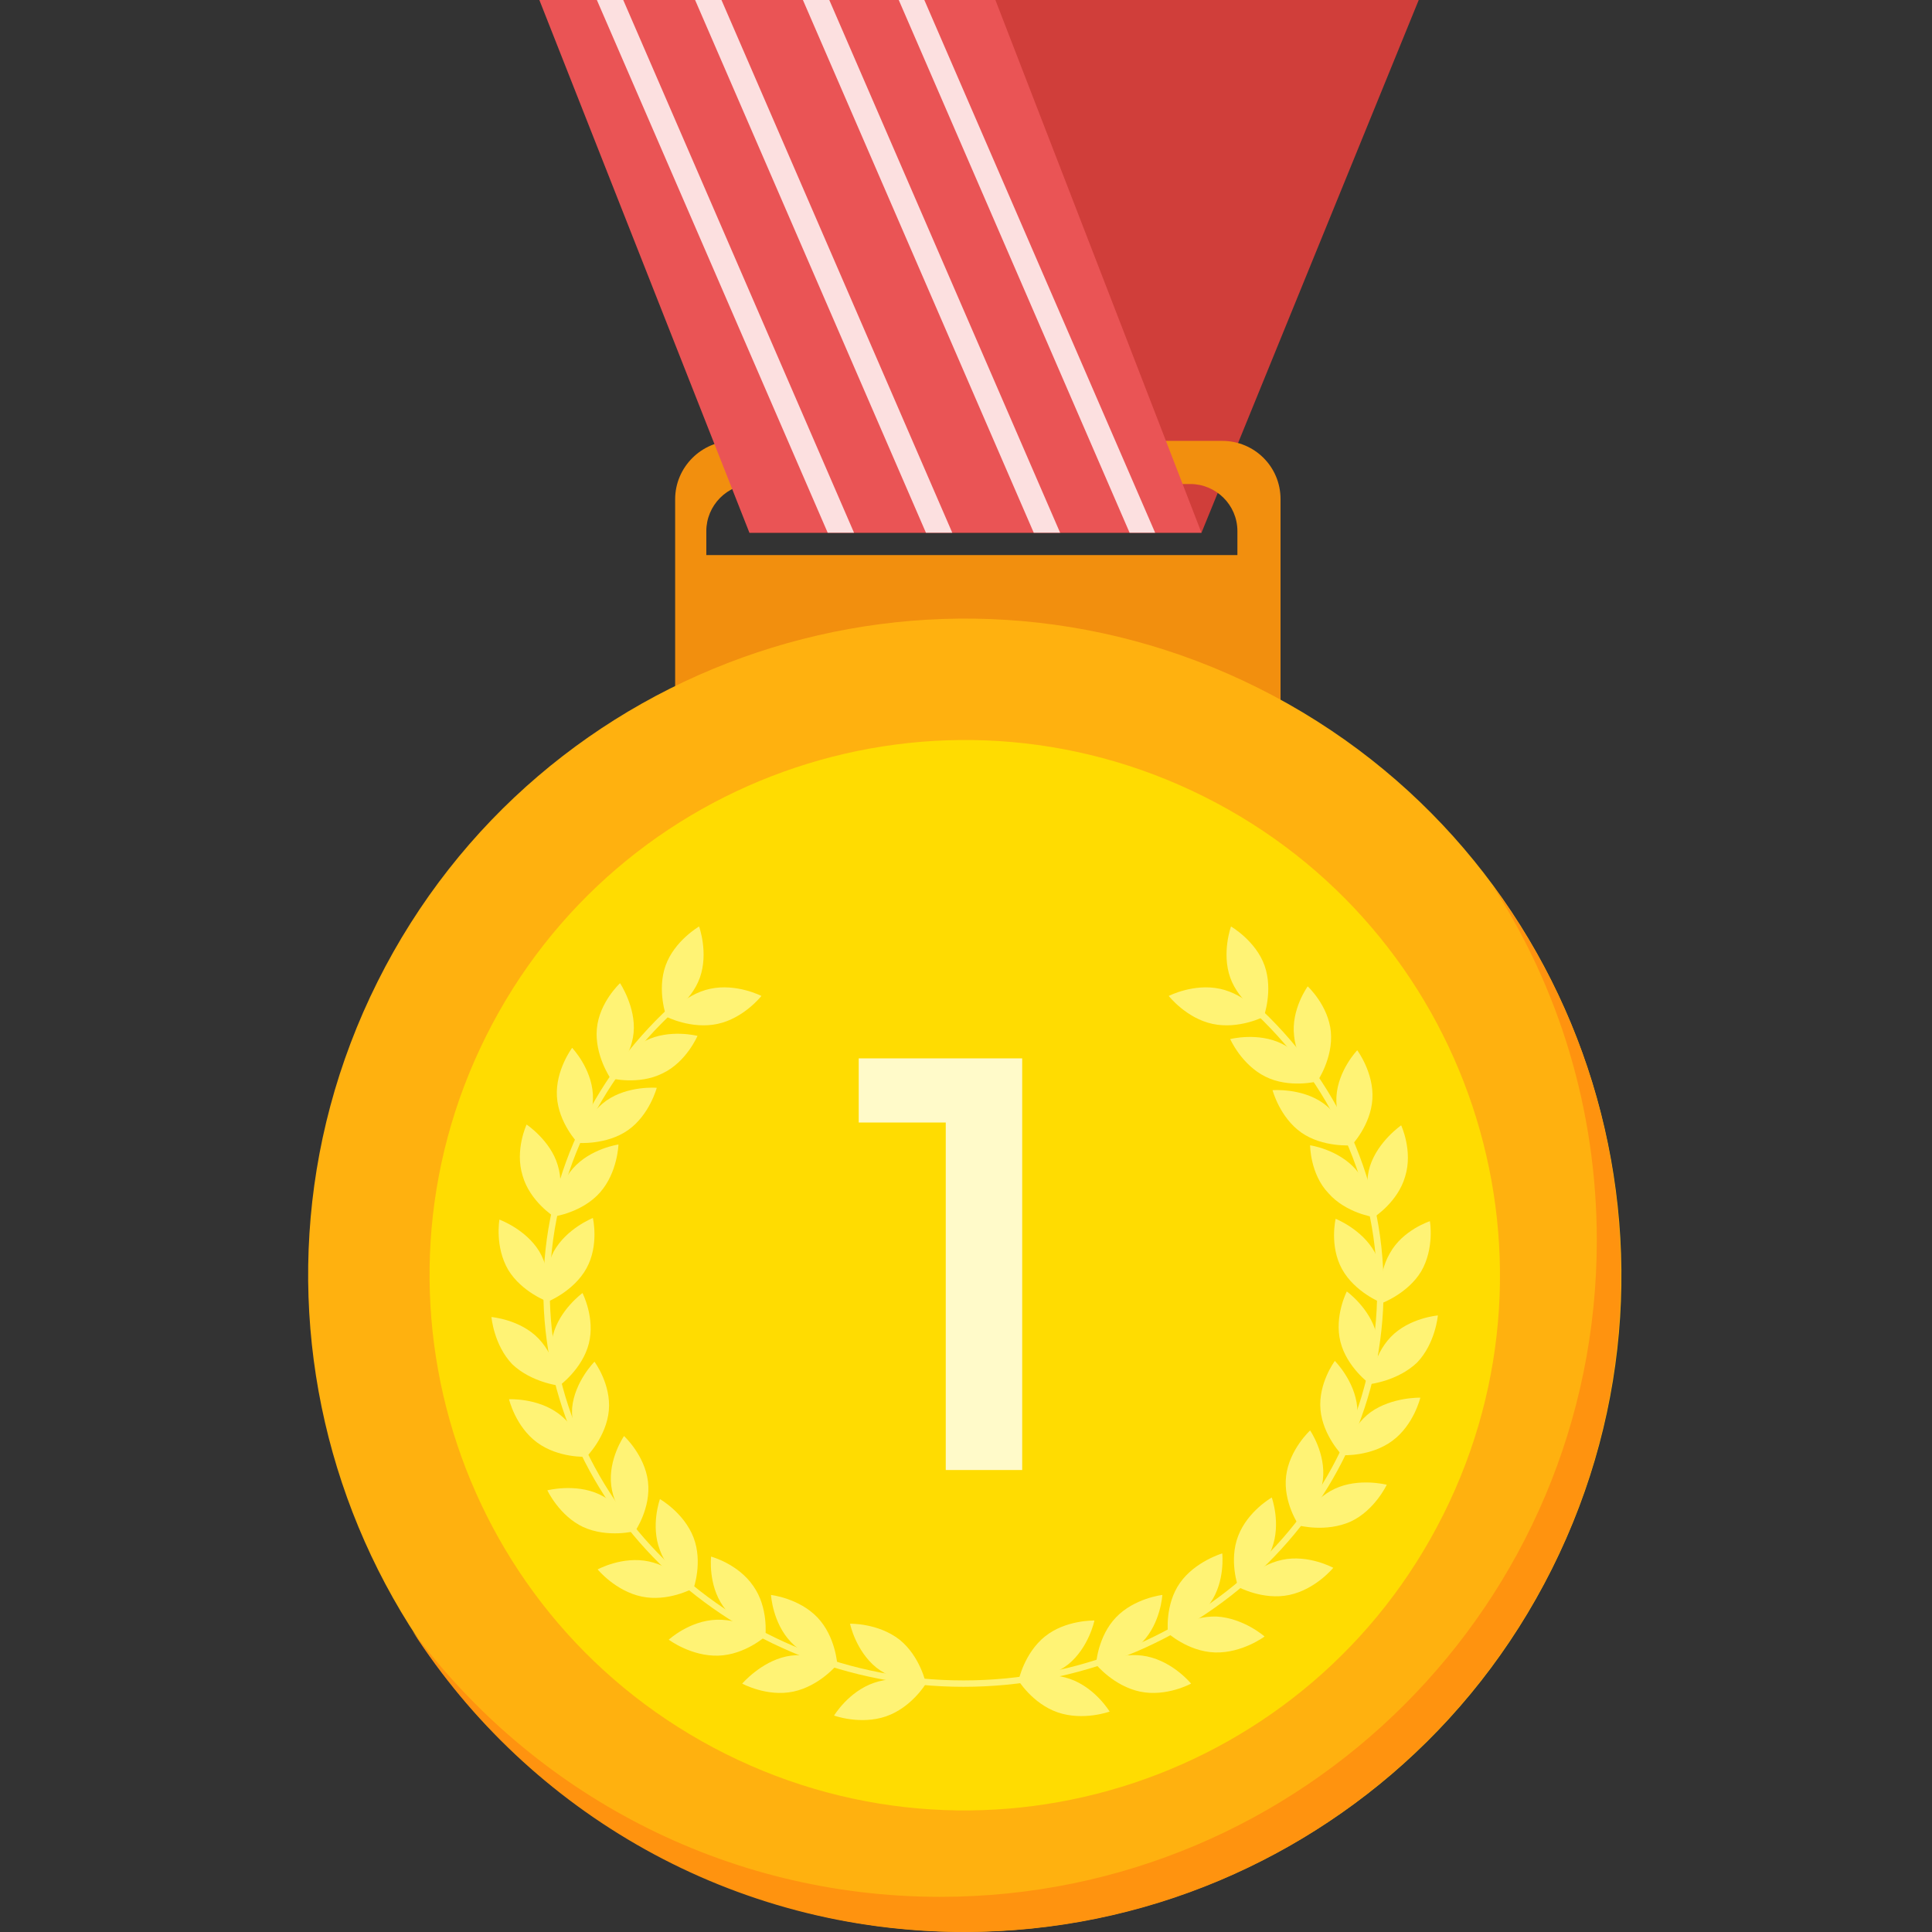 <svg width="46" height="46" viewBox="0 0 46 46" fill="none" xmlns="http://www.w3.org/2000/svg">
<rect x="0" y="0" width="46" height="46" fill="#333333" stroke="none"/>
<g clip-path="url(#clip0_7932_491963)">
<path d="M33.779 0L28.607 12.684H17.843L22.635 0H33.779Z" fill="#D03E3A"/>
<path d="M29.101 10.497H17.463C16.702 10.497 16.075 11.124 16.075 11.885V19.301H30.489V11.885C30.489 11.105 29.861 10.497 29.101 10.497ZM29.462 13.216H16.817V12.646C16.817 12.037 17.311 11.524 17.938 11.524H28.34C28.949 11.524 29.462 12.018 29.462 12.646V13.216Z" fill="#F28F0E"/>
<path d="M12.842 0L17.843 12.684H28.606L23.7 0H12.842Z" fill="#EA5455"/>
<path d="M20.334 12.684L14.839 0H14.211L19.707 12.684H20.334Z" fill="#FCE0E0"/>
<path d="M22.673 12.684L17.178 0H16.55L22.046 12.684H22.673Z" fill="#FCE0E0"/>
<path d="M25.241 12.684L19.745 0H19.117L24.613 12.684H25.241Z" fill="#FCE0E0"/>
<path d="M27.503 12.684L22.008 0H21.399L26.895 12.684H27.503Z" fill="#FCE0E0"/>
<path d="M36.952 37.353C40.812 29.632 37.682 20.243 29.961 16.382C22.24 12.521 12.851 15.651 8.99 23.372C5.13 31.094 8.259 40.483 15.981 44.343C23.702 48.204 33.091 45.074 36.952 37.353Z" fill="#FFB10F"/>
<path d="M35.528 21.07C37.107 23.504 38.019 26.413 38.019 29.532C38.019 38.165 31.021 45.163 22.388 45.163C17.235 45.163 12.671 42.672 9.819 38.831C12.595 43.148 17.444 46 22.959 46C31.592 46 38.59 39.002 38.59 30.369C38.59 26.889 37.468 23.675 35.528 21.07Z" fill="#FF930F"/>
<path d="M34.366 36.06C37.513 29.767 34.962 22.114 28.669 18.967C22.375 15.82 14.722 18.371 11.575 24.665C8.429 30.958 10.98 38.611 17.273 41.758C23.567 44.905 31.22 42.354 34.366 36.06Z" fill="#FFDC01"/>
<path d="M21.418 39.04C21.913 39.44 22.046 40.086 22.046 40.086C22.046 40.086 21.38 40.105 20.867 39.706C20.372 39.306 20.239 38.66 20.239 38.66C20.239 38.66 20.905 38.641 21.418 39.04Z" fill="#FFF375"/>
<path d="M20.81 40.067C21.418 39.858 22.046 40.086 22.046 40.086C22.046 40.086 21.704 40.657 21.095 40.866C20.487 41.075 19.859 40.847 19.859 40.847C19.859 40.847 20.201 40.276 20.81 40.067Z" fill="#FFF375"/>
<path d="M19.46 38.508C19.897 38.964 19.935 39.63 19.935 39.63C19.935 39.63 19.27 39.554 18.832 39.097C18.395 38.641 18.357 37.975 18.357 37.975C18.357 37.975 19.022 38.051 19.46 38.508Z" fill="#FFF375"/>
<path d="M18.718 39.44C19.346 39.306 19.935 39.63 19.935 39.63C19.935 39.63 19.517 40.143 18.889 40.276C18.262 40.409 17.672 40.086 17.672 40.086C17.672 40.086 18.11 39.573 18.718 39.44Z" fill="#FFF375"/>
<path d="M17.938 37.766C18.3 38.279 18.224 38.945 18.224 38.945C18.224 38.945 17.577 38.774 17.216 38.242C16.855 37.728 16.931 37.062 16.931 37.062C16.931 37.062 17.577 37.234 17.938 37.766Z" fill="#FFF375"/>
<path d="M17.064 38.565C17.71 38.546 18.243 38.945 18.243 38.945C18.243 38.945 17.748 39.401 17.102 39.42C16.455 39.44 15.923 39.04 15.923 39.04C15.923 39.04 16.417 38.584 17.064 38.565Z" fill="#FFF375"/>
<path d="M16.512 36.606C16.74 37.196 16.512 37.823 16.512 37.823C16.512 37.823 15.923 37.5 15.713 36.91C15.485 36.321 15.713 35.693 15.713 35.693C15.713 35.693 16.284 36.017 16.512 36.606Z" fill="#FFF375"/>
<path d="M15.447 37.177C16.075 37.31 16.493 37.823 16.493 37.823C16.493 37.823 15.904 38.146 15.276 38.013C14.649 37.88 14.23 37.367 14.23 37.367C14.23 37.367 14.82 37.043 15.447 37.177Z" fill="#FFF375"/>
<path d="M15.428 35.275C15.504 35.903 15.124 36.454 15.124 36.454C15.124 36.454 14.63 35.998 14.553 35.37C14.477 34.742 14.858 34.191 14.858 34.191C14.858 34.191 15.352 34.647 15.428 35.275Z" fill="#FFF375"/>
<path d="M14.268 35.579C14.839 35.845 15.124 36.454 15.124 36.454C15.124 36.454 14.477 36.625 13.888 36.359C13.318 36.093 13.032 35.484 13.032 35.484C13.032 35.484 13.698 35.313 14.268 35.579Z" fill="#FFF375"/>
<path d="M14.496 33.583C14.439 34.21 13.964 34.685 13.964 34.685C13.964 34.685 13.584 34.134 13.622 33.525C13.679 32.898 14.154 32.422 14.154 32.422C14.154 32.422 14.553 32.955 14.496 33.583Z" fill="#FFF375"/>
<path d="M13.299 33.658C13.812 34.039 13.964 34.685 13.964 34.685C13.964 34.685 13.299 34.723 12.785 34.343C12.272 33.963 12.12 33.316 12.12 33.316C12.12 33.316 12.785 33.278 13.299 33.658Z" fill="#FFF375"/>
<path d="M14.021 31.985C13.869 32.594 13.318 32.993 13.318 32.993C13.318 32.993 13.013 32.404 13.165 31.795C13.318 31.186 13.869 30.787 13.869 30.787C13.869 30.787 14.173 31.377 14.021 31.985Z" fill="#FFF375"/>
<path d="M12.823 31.871C13.26 32.327 13.318 32.993 13.318 32.993C13.318 32.993 12.652 32.917 12.195 32.48C11.758 32.023 11.701 31.358 11.701 31.358C11.701 31.358 12.386 31.415 12.823 31.871Z" fill="#FFF375"/>
<path d="M13.964 30.198C13.66 30.749 13.032 30.996 13.032 30.996C13.032 30.996 12.899 30.35 13.184 29.798C13.489 29.247 14.116 29 14.116 29C14.116 29 14.268 29.646 13.964 30.198Z" fill="#FFF375"/>
<path d="M12.842 29.798C13.165 30.35 13.051 30.996 13.051 30.996C13.051 30.996 12.424 30.768 12.101 30.236C11.777 29.684 11.891 29.038 11.891 29.038C11.891 29.038 12.519 29.266 12.842 29.798Z" fill="#FFF375"/>
<path d="M14.287 28.391C13.869 28.866 13.203 28.962 13.203 28.962C13.203 28.962 13.222 28.296 13.641 27.82C14.059 27.345 14.725 27.25 14.725 27.25C14.725 27.25 14.706 27.916 14.287 28.391Z" fill="#FFF375"/>
<path d="M13.28 27.744C13.47 28.353 13.184 28.962 13.184 28.962C13.184 28.962 12.614 28.6 12.443 27.992C12.253 27.383 12.538 26.775 12.538 26.775C12.538 26.775 13.108 27.155 13.28 27.744Z" fill="#FFF375"/>
<path d="M14.953 26.908C14.44 27.269 13.755 27.212 13.755 27.212C13.755 27.212 13.926 26.566 14.439 26.204C14.953 25.843 15.637 25.9 15.637 25.9C15.637 25.9 15.466 26.547 14.953 26.908Z" fill="#FFF375"/>
<path d="M14.116 26.052C14.154 26.68 13.755 27.212 13.755 27.212C13.755 27.212 13.299 26.737 13.26 26.109C13.222 25.482 13.622 24.949 13.622 24.949C13.622 24.949 14.078 25.425 14.116 26.052Z" fill="#FFF375"/>
<path d="M15.771 25.558C15.2 25.843 14.534 25.672 14.534 25.672C14.534 25.672 14.801 25.063 15.371 24.778C15.942 24.493 16.607 24.664 16.607 24.664C16.607 24.664 16.341 25.291 15.771 25.558Z" fill="#FFF375"/>
<path d="M15.086 24.588C15.029 25.215 14.534 25.672 14.534 25.672C14.534 25.672 14.154 25.12 14.211 24.493C14.268 23.865 14.763 23.409 14.763 23.409C14.763 23.409 15.143 23.979 15.086 24.588Z" fill="#FFF375"/>
<path d="M24.879 38.964C24.385 39.363 24.252 40.01 24.252 40.01C24.252 40.01 24.917 40.029 25.431 39.63C25.925 39.23 26.058 38.584 26.058 38.584C26.058 38.584 25.374 38.565 24.879 38.964Z" fill="#FFF375"/>
<path d="M25.469 39.972C24.86 39.763 24.233 39.991 24.233 39.991C24.233 39.991 24.575 40.561 25.184 40.771C25.792 40.98 26.42 40.752 26.42 40.752C26.42 40.752 26.077 40.181 25.469 39.972Z" fill="#FFF375"/>
<path d="M26.572 38.508C26.134 38.964 26.096 39.63 26.096 39.63C26.096 39.63 26.762 39.554 27.199 39.097C27.637 38.641 27.675 37.975 27.675 37.975C27.675 37.975 27.009 38.051 26.572 38.508Z" fill="#FFF375"/>
<path d="M27.313 39.439C26.686 39.306 26.096 39.63 26.096 39.63C26.096 39.63 26.515 40.143 27.142 40.276C27.77 40.409 28.359 40.086 28.359 40.086C28.359 40.086 27.941 39.572 27.313 39.439Z" fill="#FFF375"/>
<path d="M28.093 37.69C27.732 38.203 27.808 38.869 27.808 38.869C27.808 38.869 28.454 38.698 28.816 38.165C29.177 37.652 29.101 36.986 29.101 36.986C29.101 36.986 28.454 37.176 28.093 37.69Z" fill="#FFF375"/>
<path d="M28.968 38.489C28.321 38.47 27.789 38.869 27.789 38.869C27.789 38.869 28.283 39.325 28.93 39.344C29.576 39.363 30.109 38.964 30.109 38.964C30.109 38.964 29.614 38.527 28.968 38.489Z" fill="#FFF375"/>
<path d="M29.481 36.568C29.253 37.157 29.481 37.785 29.481 37.785C29.481 37.785 30.071 37.462 30.28 36.872C30.508 36.283 30.28 35.655 30.28 35.655C30.28 35.655 29.709 35.978 29.481 36.568Z" fill="#FFF375"/>
<path d="M30.527 37.139C29.9 37.272 29.481 37.785 29.481 37.785C29.481 37.785 30.071 38.108 30.698 37.975C31.326 37.842 31.744 37.329 31.744 37.329C31.744 37.329 31.155 37.005 30.527 37.139Z" fill="#FFF375"/>
<path d="M30.622 35.142C30.546 35.769 30.926 36.321 30.926 36.321C30.926 36.321 31.421 35.864 31.497 35.237C31.573 34.609 31.193 34.058 31.193 34.058C31.193 34.058 30.698 34.514 30.622 35.142Z" fill="#FFF375"/>
<path d="M31.782 35.446C31.212 35.712 30.926 36.321 30.926 36.321C30.926 36.321 31.573 36.492 32.163 36.226C32.733 35.959 33.018 35.351 33.018 35.351C33.018 35.351 32.353 35.18 31.782 35.446Z" fill="#FFF375"/>
<path d="M31.44 33.563C31.497 34.191 31.972 34.666 31.972 34.666C31.972 34.666 32.353 34.115 32.315 33.506C32.258 32.879 31.782 32.403 31.782 32.403C31.782 32.403 31.383 32.936 31.44 33.563Z" fill="#FFF375"/>
<path d="M32.638 33.62C32.124 34.001 31.972 34.647 31.972 34.647C31.972 34.647 32.638 34.685 33.151 34.305C33.665 33.925 33.817 33.278 33.817 33.278C33.817 33.278 33.151 33.259 32.638 33.62Z" fill="#FFF375"/>
<path d="M31.915 31.947C32.067 32.556 32.619 32.955 32.619 32.955C32.619 32.955 32.923 32.365 32.771 31.757C32.619 31.148 32.067 30.749 32.067 30.749C32.067 30.749 31.763 31.338 31.915 31.947Z" fill="#FFF375"/>
<path d="M33.113 31.833C32.676 32.289 32.619 32.955 32.619 32.955C32.619 32.955 33.284 32.879 33.741 32.441C34.178 31.985 34.235 31.32 34.235 31.32C34.235 31.32 33.551 31.377 33.113 31.833Z" fill="#FFF375"/>
<path d="M31.953 30.217C32.258 30.768 32.885 31.015 32.885 31.015C32.885 31.015 33.018 30.369 32.733 29.817C32.429 29.266 31.801 29.019 31.801 29.019C31.801 29.019 31.649 29.665 31.953 30.217Z" fill="#FFF375"/>
<path d="M33.094 29.836C32.771 30.388 32.885 31.034 32.885 31.034C32.885 31.034 33.513 30.806 33.836 30.274C34.159 29.722 34.045 29.076 34.045 29.076C34.045 29.076 33.398 29.285 33.094 29.836Z" fill="#FFF375"/>
<path d="M31.63 28.41C32.048 28.885 32.714 28.98 32.714 28.98C32.714 28.98 32.695 28.315 32.277 27.84C31.858 27.364 31.193 27.269 31.193 27.269C31.193 27.269 31.193 27.954 31.63 28.41Z" fill="#FFF375"/>
<path d="M32.619 27.764C32.429 28.372 32.714 28.981 32.714 28.981C32.714 28.981 33.284 28.619 33.456 28.011C33.646 27.402 33.361 26.794 33.361 26.794C33.361 26.794 32.809 27.174 32.619 27.764Z" fill="#FFF375"/>
<path d="M30.983 26.965C31.497 27.326 32.181 27.269 32.181 27.269C32.181 27.269 32.01 26.623 31.497 26.261C30.983 25.9 30.299 25.957 30.299 25.957C30.299 25.957 30.47 26.604 30.983 26.965Z" fill="#FFF375"/>
<path d="M31.82 26.109C31.782 26.737 32.181 27.269 32.181 27.269C32.181 27.269 32.638 26.794 32.676 26.166C32.714 25.539 32.315 25.006 32.315 25.006C32.315 25.006 31.858 25.482 31.82 26.109Z" fill="#FFF375"/>
<path d="M30.128 25.634C30.698 25.919 31.364 25.748 31.364 25.748C31.364 25.748 31.098 25.139 30.527 24.854C29.957 24.569 29.291 24.74 29.291 24.74C29.291 24.74 29.557 25.349 30.128 25.634Z" fill="#FFF375"/>
<path d="M30.812 24.664C30.869 25.291 31.364 25.748 31.364 25.748C31.364 25.748 31.744 25.196 31.687 24.569C31.63 23.941 31.136 23.485 31.136 23.485C31.136 23.485 30.736 24.036 30.812 24.664Z" fill="#FFF375"/>
<path d="M29.671 23.713C29.652 23.732 29.614 23.77 29.576 23.789C29.557 23.789 29.557 23.808 29.538 23.808C31.535 25.52 32.79 27.973 32.79 30.711C32.79 35.845 28.378 40.01 22.94 40.01C17.501 40.01 13.089 35.845 13.089 30.711C13.089 28.087 14.249 25.729 16.094 24.036C16.037 24.017 15.98 23.998 15.942 23.979C14.097 25.691 12.937 28.087 12.937 30.711C12.937 35.922 17.425 40.162 22.94 40.162C28.454 40.162 32.942 35.922 32.942 30.711C32.961 27.935 31.687 25.444 29.671 23.713Z" fill="#FFF375"/>
<path d="M17.083 24.379C16.455 24.512 15.866 24.208 15.866 24.208C15.866 24.208 16.284 23.675 16.912 23.542C17.539 23.409 18.129 23.713 18.129 23.713C18.129 23.713 17.71 24.246 17.083 24.379Z" fill="#FFF375"/>
<path d="M16.664 23.276C16.455 23.865 15.866 24.207 15.866 24.207C15.866 24.207 15.637 23.58 15.847 22.991C16.056 22.401 16.645 22.059 16.645 22.059C16.645 22.059 16.873 22.686 16.664 23.276Z" fill="#FFF375"/>
<path d="M28.873 24.379C29.5 24.512 30.09 24.208 30.09 24.208C30.09 24.208 29.671 23.675 29.044 23.542C28.416 23.409 27.827 23.713 27.827 23.713C27.827 23.713 28.245 24.246 28.873 24.379Z" fill="#FFF375"/>
<path d="M29.291 23.276C29.5 23.865 30.09 24.207 30.09 24.207C30.09 24.207 30.318 23.58 30.109 22.991C29.9 22.401 29.31 22.059 29.31 22.059C29.31 22.059 29.082 22.686 29.291 23.276Z" fill="#FFF375"/>
<path d="M22.518 35V25.9L23.316 26.726H20.446V25.2H24.338V35H22.518Z" fill="#FFFAC9"/>
</g>
<defs>
<clipPath id="clip0_7932_491963">
<rect width="46" height="46" fill="white"/>
</clipPath>
</defs>
</svg>
